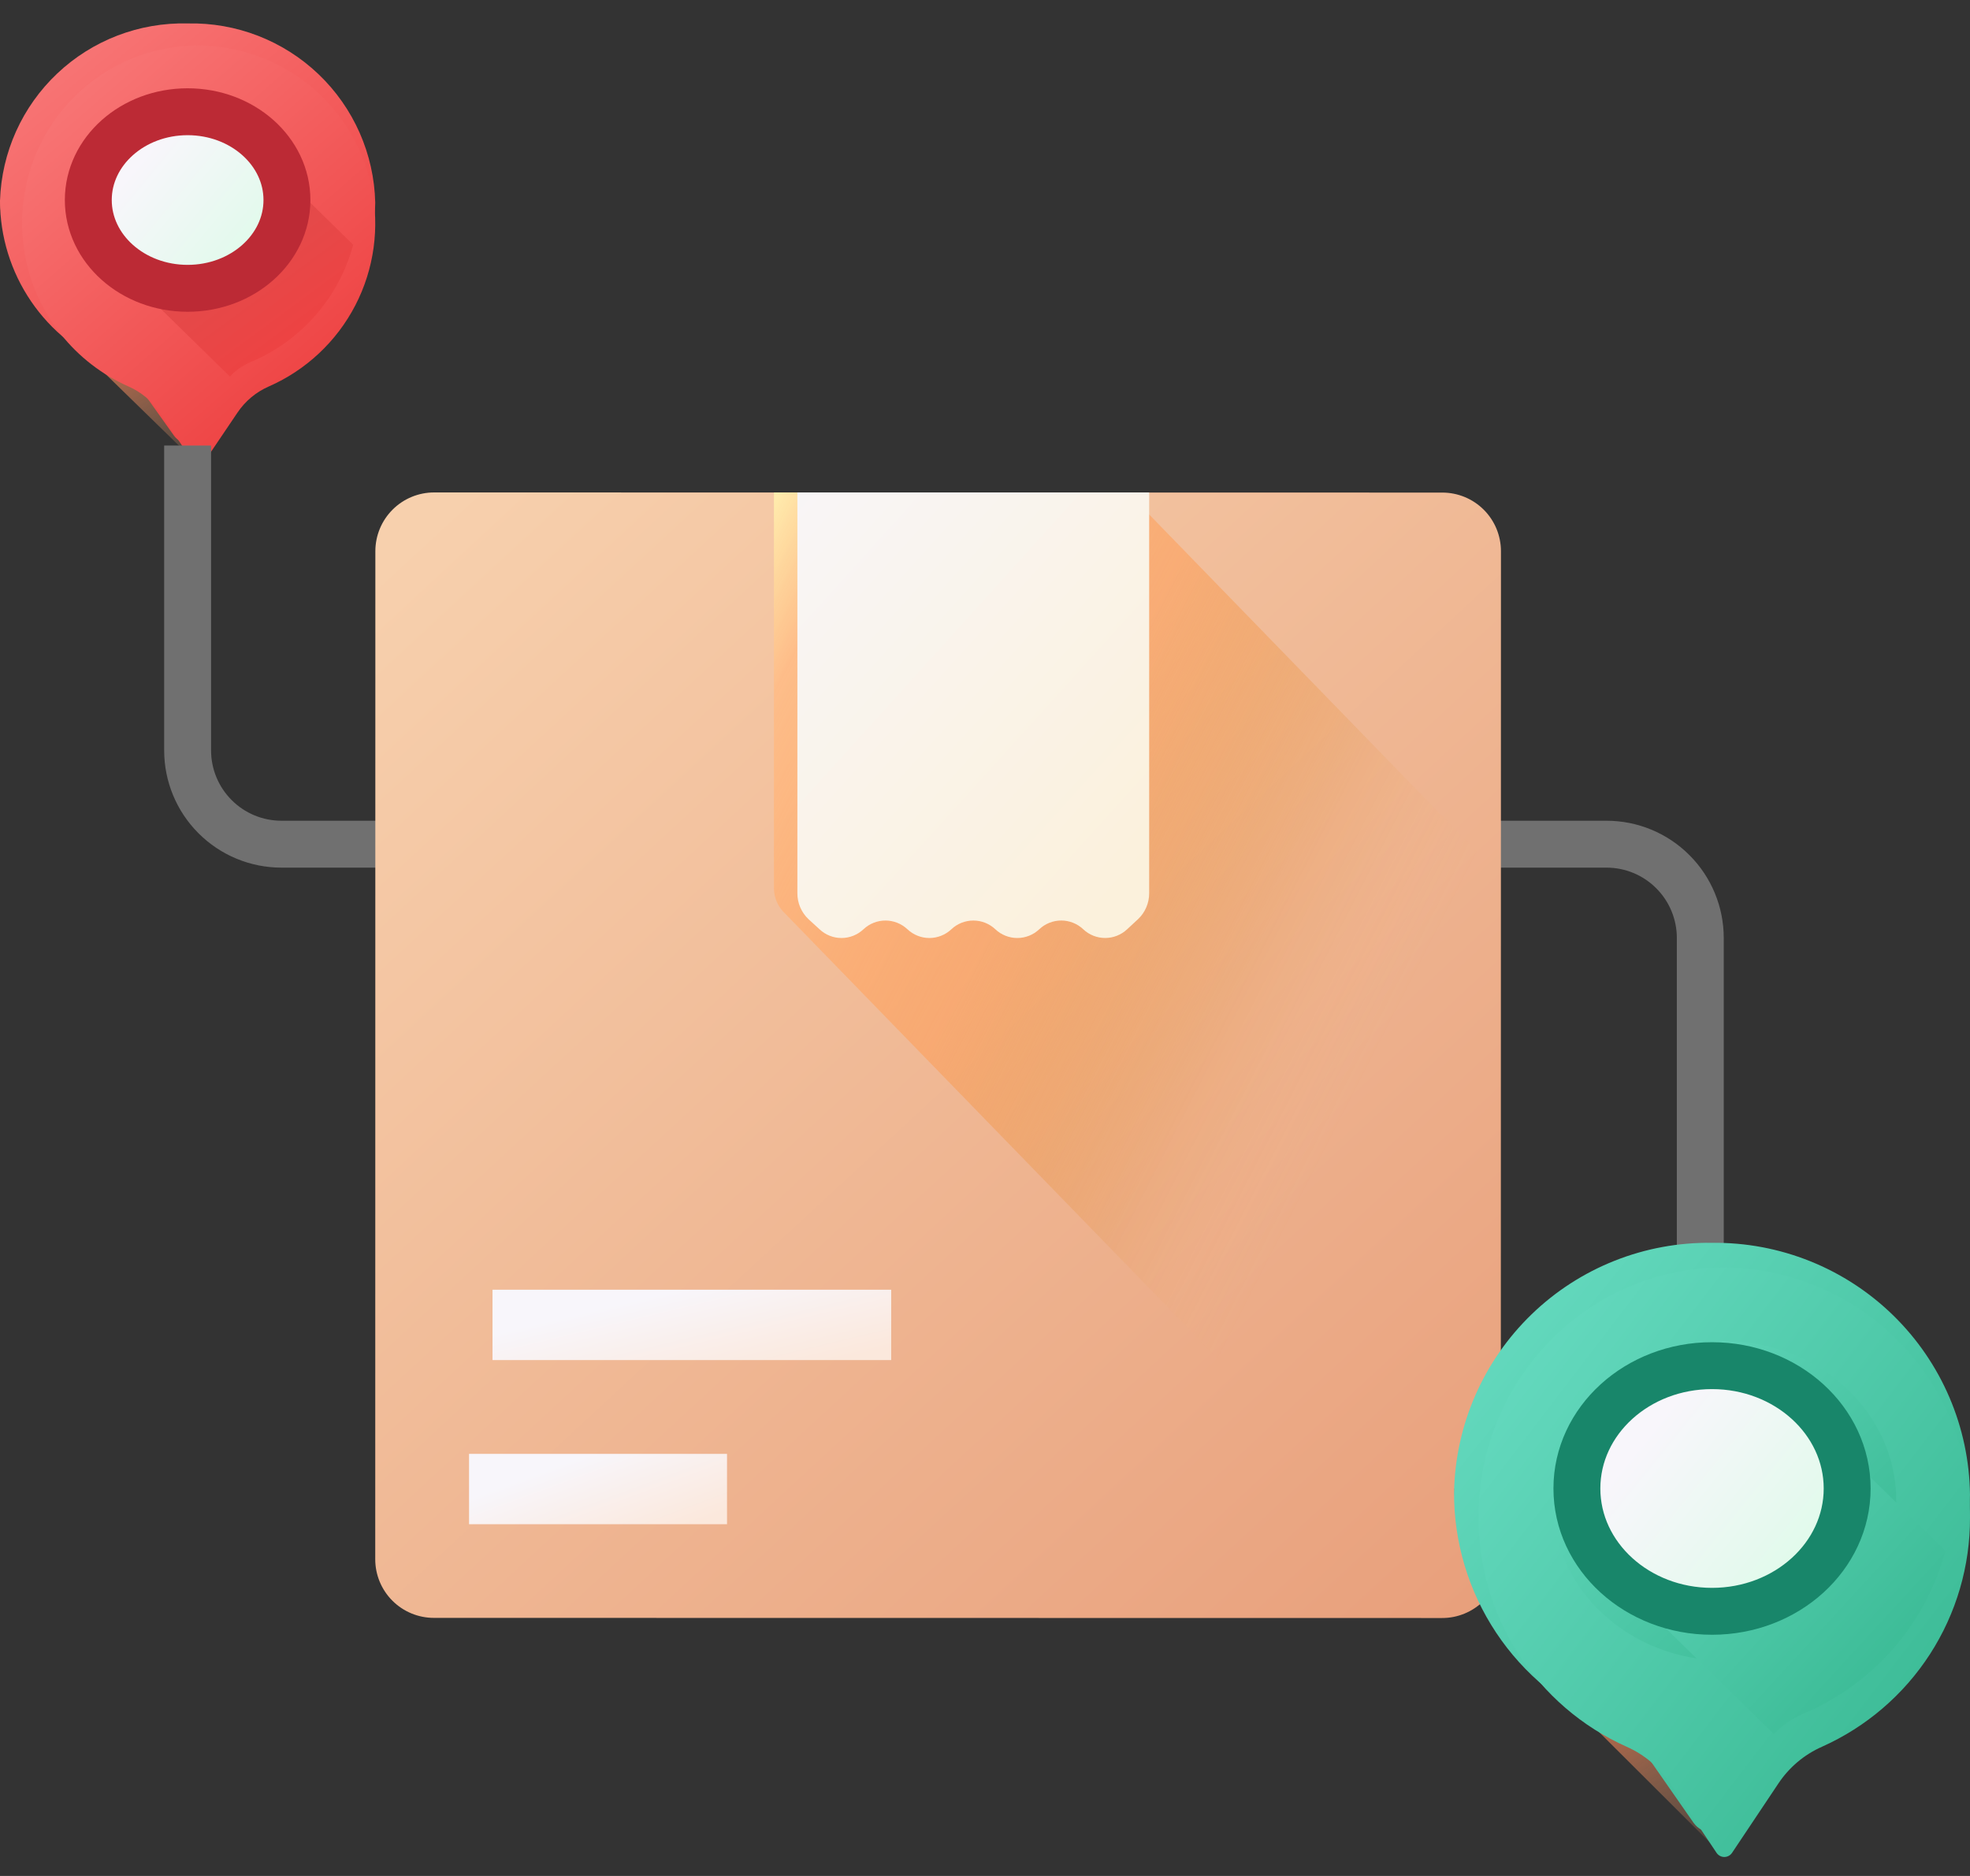 <svg width="84" height="80" viewBox="0 0 84 80" fill="none" xmlns="http://www.w3.org/2000/svg">
<rect x="0" y="0" width="84" height="80" fill="#333333" stroke="none"/>
<path d="M7.338 8.529H0C0.11 10.645 1.036 12.636 2.584 14.083L8.47 19.823V9.629C8.465 9.333 8.343 9.052 8.131 8.846C7.919 8.64 7.634 8.526 7.338 8.529Z" fill="url(#paint0_linear)"/>
<path d="M16 8.639C15.951 6.565 15.081 4.596 13.581 3.164C12.081 1.732 10.073 0.953 8 1C5.939 0.949 3.941 1.716 2.443 3.132C0.944 4.548 0.066 6.499 0 8.56C0.002 10.088 0.462 11.58 1.32 12.843C2.179 14.107 3.397 15.084 4.817 15.648C5.291 15.842 5.701 16.166 6 16.583L7.43 18.594C7.496 18.683 7.582 18.756 7.681 18.806C7.78 18.857 7.889 18.883 8.001 18.883C8.112 18.883 8.221 18.857 8.32 18.806C8.419 18.756 8.505 18.683 8.571 18.594L10 16.583C10.297 16.168 10.704 15.844 11.176 15.65C12.585 15.091 13.796 14.127 14.655 12.878C15.514 11.63 15.982 10.154 16 8.639Z" fill="url(#paint1_linear)"/>
<path d="M8.47 19.823C8.423 19.823 8.377 19.812 8.335 19.789C8.294 19.767 8.258 19.735 8.232 19.696L6.814 17.596C6.483 17.104 6.018 16.717 5.475 16.479C4.344 15.978 3.352 15.209 2.585 14.239C1.817 13.269 1.298 12.127 1.071 10.911C0.844 9.695 0.916 8.442 1.282 7.261C1.647 6.079 2.295 5.004 3.169 4.129C3.865 3.433 4.691 2.881 5.601 2.505C6.511 2.13 7.486 1.938 8.47 1.941C10.207 1.954 11.887 2.564 13.23 3.667C14.572 4.77 15.495 6.3 15.845 8.001C16.195 9.703 15.951 11.473 15.153 13.017C14.355 14.56 13.052 15.783 11.461 16.481C10.919 16.718 10.456 17.105 10.126 17.596L8.708 19.696C8.682 19.735 8.647 19.767 8.605 19.789C8.563 19.812 8.517 19.823 8.47 19.823Z" fill="url(#paint2_linear)"/>
<path d="M8 13.236C10.859 13.236 13.176 11.129 13.176 8.53C13.176 5.931 10.859 3.824 8 3.824C5.141 3.824 2.824 5.931 2.824 8.53C2.824 11.129 5.141 13.236 8 13.236Z" fill="url(#paint3_linear)"/>
<path d="M15.059 10.436L10.495 5.965C10.127 5.583 9.686 5.28 9.198 5.074C8.71 4.868 8.186 4.763 7.656 4.765C6.635 4.754 5.652 5.149 4.922 5.863C4.193 6.577 3.776 7.552 3.765 8.573C3.765 9.096 3.875 9.614 4.087 10.092C4.299 10.571 4.608 11 4.995 11.352L9.805 16.059C10.054 15.792 10.356 15.581 10.692 15.438C11.753 14.993 12.698 14.311 13.455 13.444C14.212 12.577 14.761 11.549 15.059 10.438V10.436Z" fill="url(#paint4_linear)"/>
<path d="M8 12.295C10.339 12.295 12.235 10.609 12.235 8.53C12.235 6.451 10.339 4.765 8 4.765C5.661 4.765 3.765 6.451 3.765 8.53C3.765 10.609 5.661 12.295 8 12.295Z" fill="url(#paint5_linear)" stroke="#BC2A35" stroke-width="2" stroke-miterlimit="10"/>
<path d="M8 19V32C8 33.061 8.421 34.078 9.172 34.828C9.922 35.579 10.939 36 12 36H68.5C69.561 36 70.578 36.421 71.328 37.172C72.079 37.922 72.5 38.939 72.5 40V55" stroke="#707070" stroke-width="2" stroke-miterlimit="10"/>
<path d="M61.488 69L18.5 68.994C17.837 68.994 17.201 68.731 16.732 68.262C16.263 67.793 16 67.157 16 66.494L16.005 23.5C16.007 22.836 16.271 22.201 16.741 21.732C17.211 21.263 17.847 21 18.511 21L61.5 21.006C61.828 21.006 62.153 21.071 62.457 21.196C62.76 21.322 63.036 21.506 63.268 21.738C63.5 21.97 63.684 22.246 63.81 22.549C63.935 22.853 64 23.178 64 23.506L63.994 66.5C63.994 66.829 63.929 67.154 63.803 67.458C63.677 67.762 63.492 68.038 63.26 68.27C63.027 68.502 62.751 68.686 62.447 68.811C62.142 68.937 61.817 69.001 61.488 69Z" fill="url(#paint6_linear)"/>
<path d="M33.478 38.96L58.017 64.21L58.48 64.632C58.737 64.868 59.073 64.999 59.422 64.999C59.772 64.999 60.108 64.868 60.365 64.632C60.622 64.395 60.958 64.264 61.307 64.264C61.657 64.264 61.993 64.395 62.25 64.632C62.484 64.849 62.786 64.979 63.105 64.999C63.424 65.019 63.74 64.929 64 64.743V37.377L48.086 21H33V37.864C32.999 38.07 33.041 38.274 33.124 38.462C33.206 38.651 33.327 38.821 33.478 38.96Z" fill="url(#paint7_linear)"/>
<path d="M49 21V38.09C49.001 38.298 48.959 38.503 48.877 38.694C48.796 38.885 48.675 39.057 48.524 39.199L48.061 39.628C47.808 39.867 47.473 40 47.124 40C46.776 40 46.441 39.867 46.188 39.628C45.935 39.389 45.599 39.255 45.251 39.255C44.903 39.255 44.567 39.389 44.314 39.628C44.061 39.867 43.725 40.001 43.377 40.001C43.029 40.001 42.693 39.867 42.44 39.628C42.187 39.389 41.851 39.256 41.503 39.256C41.155 39.256 40.819 39.389 40.566 39.628C40.313 39.867 39.977 40.001 39.629 40.001C39.281 40.001 38.945 39.867 38.692 39.628C38.438 39.389 38.103 39.256 37.755 39.256C37.407 39.256 37.072 39.389 36.818 39.628C36.565 39.867 36.23 40.001 35.881 40.001C35.532 40.001 35.197 39.867 34.944 39.628L34.476 39.2C34.324 39.057 34.204 38.885 34.122 38.693C34.04 38.502 33.998 38.295 34 38.087V21H49Z" fill="url(#paint8_linear)"/>
<path d="M20 62H31V65H20V62Z" fill="url(#paint9_linear)"/>
<path d="M21 55H38V58H21V55Z" fill="url(#paint10_linear)"/>
<path d="M71.982 63.476H62C62.143 66.406 63.401 69.171 65.516 71.204L73.524 79.191V65.013C73.523 64.605 73.36 64.213 73.071 63.925C72.782 63.637 72.39 63.475 71.982 63.476Z" fill="url(#paint11_linear)"/>
<path d="M84 63.74C83.965 60.857 82.787 58.106 80.724 56.092C78.661 54.078 75.883 52.966 73 53C70.134 52.96 67.369 54.056 65.309 56.047C63.248 58.039 62.058 60.764 62 63.63C61.99 65.761 62.614 67.848 63.794 69.624C64.973 71.399 66.655 72.783 68.624 73.6C69.278 73.875 69.841 74.329 70.248 74.91L72.216 77.737C72.305 77.862 72.422 77.965 72.559 78.035C72.695 78.106 72.847 78.143 73.001 78.143C73.154 78.143 73.306 78.106 73.442 78.035C73.579 77.965 73.696 77.862 73.785 77.737L75.753 74.91C76.158 74.329 76.718 73.875 77.37 73.6C79.323 72.791 80.993 71.424 82.173 69.67C83.352 67.916 83.988 65.853 84 63.74Z" fill="url(#paint12_linear)"/>
<path d="M73.524 79.191C73.458 79.191 73.394 79.174 73.336 79.143C73.278 79.112 73.228 79.067 73.192 79.012L71.22 76.059C70.761 75.369 70.115 74.824 69.357 74.488C67.453 73.638 65.84 72.247 64.719 70.489C63.597 68.731 63.016 66.682 63.048 64.597C63.062 61.796 64.175 59.113 66.148 57.125C67.111 56.148 68.26 55.372 69.526 54.844C70.793 54.316 72.152 54.045 73.524 54.048C76.326 54.076 79.002 55.213 80.966 57.212C82.93 59.21 84.021 61.905 84 64.707C84.009 66.774 83.417 68.8 82.296 70.537C81.174 72.274 79.573 73.647 77.685 74.491C76.929 74.826 76.285 75.37 75.828 76.059L73.855 79.012C73.819 79.067 73.769 79.112 73.711 79.143C73.653 79.174 73.589 79.191 73.523 79.191H73.524Z" fill="url(#paint13_linear)"/>
<path d="M73.523 70.81C77.573 70.81 80.856 67.761 80.856 64C80.856 60.239 77.573 57.19 73.523 57.19C69.473 57.19 66.19 60.239 66.19 64C66.19 67.761 69.473 70.81 73.523 70.81Z" fill="url(#paint14_linear)"/>
<path d="M82.952 66.128L76.602 59.913C76.091 59.381 75.478 58.959 74.799 58.671C74.12 58.383 73.389 58.236 72.652 58.238C71.231 58.223 69.863 58.773 68.848 59.767C67.832 60.761 67.253 62.117 67.238 63.538C67.239 64.266 67.391 64.985 67.686 65.651C67.981 66.317 68.412 66.913 68.95 67.403L75.638 73.952C75.984 73.581 76.405 73.287 76.872 73.089C78.349 72.469 79.665 71.52 80.719 70.313C81.773 69.107 82.537 67.675 82.952 66.128Z" fill="url(#paint15_linear)"/>
<path d="M73 68.714C76.182 68.714 78.762 66.369 78.762 63.476C78.762 60.583 76.182 58.238 73 58.238C69.818 58.238 67.238 60.583 67.238 63.476C67.238 66.369 69.818 68.714 73 68.714Z" fill="url(#paint16_linear)" stroke="#18866A" stroke-width="2" stroke-miterlimit="10"/>
<defs>
<linearGradient id="paint0_linear" x1="8.216" y1="20.907" x2="2.989" y2="12.473" gradientUnits="userSpaceOnUse">
<stop stop-color="#FCB37E" stop-opacity="0"/>
<stop offset="1" stop-color="#FF7044"/>
</linearGradient>
<linearGradient id="paint1_linear" x1="1.07279e-07" y1="3.77" x2="11.433" y2="17.664" gradientUnits="userSpaceOnUse">
<stop stop-color="#F87777"/>
<stop offset="1" stop-color="#EE4242"/>
</linearGradient>
<linearGradient id="paint2_linear" x1="0.941" y1="4.713" x2="12.485" y2="17.92" gradientUnits="userSpaceOnUse">
<stop stop-color="#F87777"/>
<stop offset="1" stop-color="#EE4242"/>
</linearGradient>
<linearGradient id="paint3_linear" x1="2.824" y1="5.283" x2="8.492" y2="13.752" gradientUnits="userSpaceOnUse">
<stop stop-color="#FF9191"/>
<stop offset="1" stop-color="#EE4242"/>
</linearGradient>
<linearGradient id="paint4_linear" x1="3.765" y1="6.515" x2="10.79" y2="16.059" gradientUnits="userSpaceOnUse">
<stop stop-color="#D35757"/>
<stop offset="1" stop-color="#EE4242"/>
</linearGradient>
<linearGradient id="paint5_linear" x1="5.849" y1="7.009" x2="11.542" y2="11.731" gradientUnits="userSpaceOnUse">
<stop stop-color="#F8F6FB"/>
<stop offset="1" stop-color="#DCFBE8"/>
</linearGradient>
<linearGradient id="paint6_linear" x1="19.6" y1="21" x2="64" y2="69" gradientUnits="userSpaceOnUse">
<stop stop-color="#F7D0AD"/>
<stop offset="1" stop-color="#E89F7B"/>
</linearGradient>
<linearGradient id="paint7_linear" x1="57.521" y1="47.225" x2="27.541" y2="31.893" gradientUnits="userSpaceOnUse">
<stop stop-color="#FFC77E" stop-opacity="0"/>
<stop offset="0.192" stop-color="#DE7B09" stop-opacity="0.11"/>
<stop offset="0.504" stop-color="#FF9A50" stop-opacity="0.502"/>
<stop offset="0.888" stop-color="#FFBC86" stop-opacity="0.886"/>
<stop offset="1" stop-color="#FFECAD"/>
</linearGradient>
<linearGradient id="paint8_linear" x1="34" y1="15.585" x2="52.7" y2="32.501" gradientUnits="userSpaceOnUse">
<stop stop-color="#F8F6FB"/>
<stop offset="1" stop-color="#FBF1DC"/>
</linearGradient>
<linearGradient id="paint9_linear" x1="22.706" y1="62.894" x2="24.215" y2="66.971" gradientUnits="userSpaceOnUse">
<stop stop-color="#F8F6FB"/>
<stop offset="1" stop-color="#FBE8DC"/>
</linearGradient>
<linearGradient id="paint10_linear" x1="25.182" y1="55.894" x2="26.232" y2="60.278" gradientUnits="userSpaceOnUse">
<stop stop-color="#F8F6FB"/>
<stop offset="1" stop-color="#FBE8DC"/>
</linearGradient>
<linearGradient id="paint11_linear" x1="73.178" y1="80.7" x2="65.835" y2="69.111" gradientUnits="userSpaceOnUse">
<stop stop-color="#FCB37E" stop-opacity="0"/>
<stop offset="1" stop-color="#FF7044"/>
</linearGradient>
<linearGradient id="paint12_linear" x1="60.966" y1="52.999" x2="84.721" y2="72.08" gradientUnits="userSpaceOnUse">
<stop stop-color="#6BDEC5"/>
<stop offset="1" stop-color="#39B993"/>
</linearGradient>
<linearGradient id="paint13_linear" x1="62.062" y1="54.048" x2="85.542" y2="72.012" gradientUnits="userSpaceOnUse">
<stop stop-color="#6BDEC5"/>
<stop offset="1" stop-color="#39B993"/>
</linearGradient>
<linearGradient id="paint14_linear" x1="65.501" y1="57.19" x2="78.677" y2="70.216" gradientUnits="userSpaceOnUse">
<stop stop-color="#6BDEC5"/>
<stop offset="1" stop-color="#39B993"/>
</linearGradient>
<linearGradient id="paint15_linear" x1="66.499" y1="58.237" x2="81.648" y2="72.144" gradientUnits="userSpaceOnUse">
<stop stop-color="#6BDEC5"/>
<stop offset="1" stop-color="#39B993"/>
</linearGradient>
<linearGradient id="paint16_linear" x1="70.073" y1="61.36" x2="77.96" y2="67.757" gradientUnits="userSpaceOnUse">
<stop stop-color="#F8F6FB"/>
<stop offset="1" stop-color="#DCFBE8"/>
</linearGradient>
</defs>
</svg>
